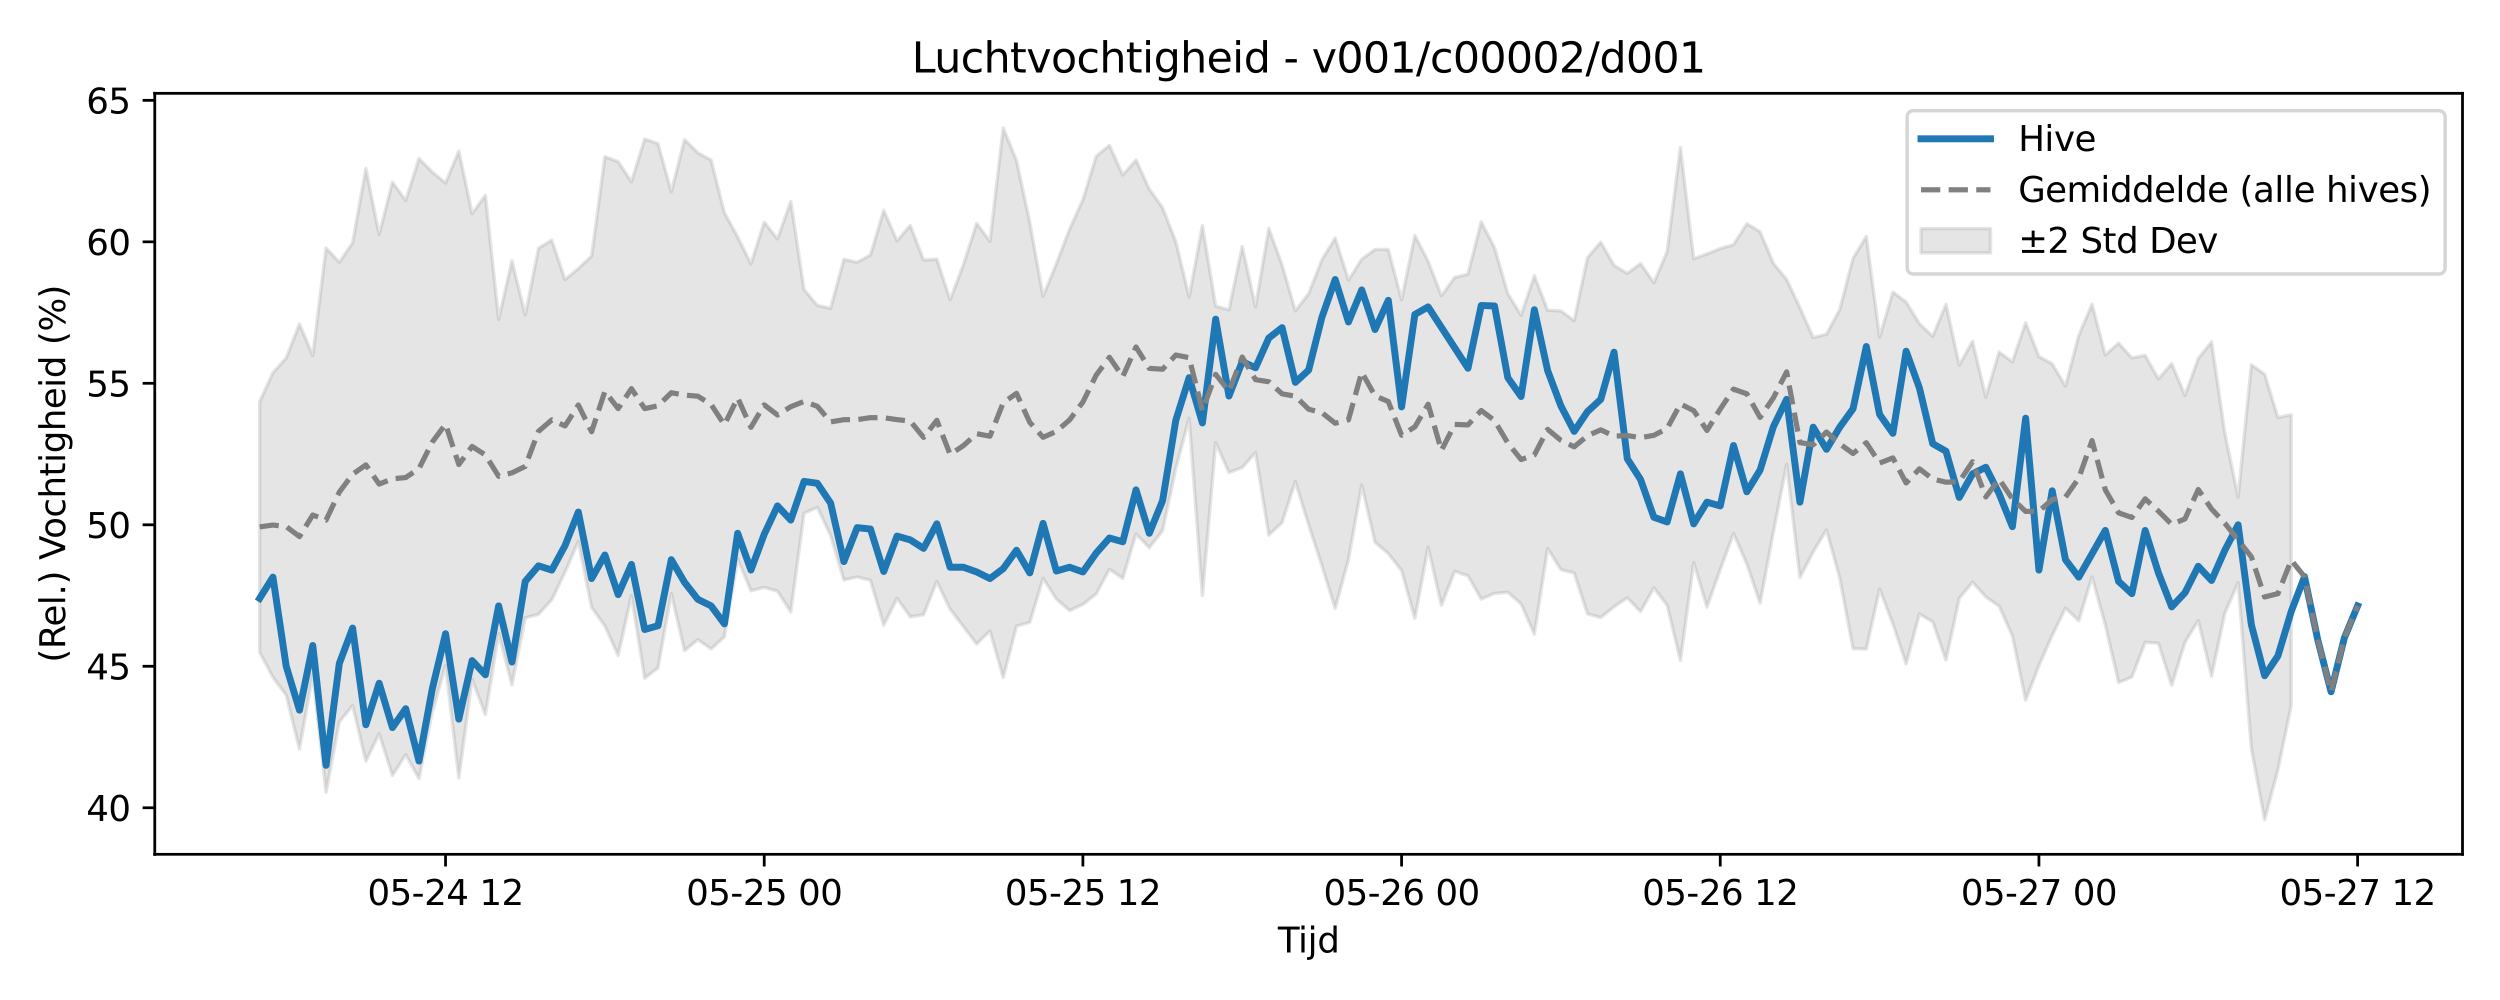 <?xml version="1.0" encoding="utf-8" standalone="no"?>
<!DOCTYPE svg PUBLIC "-//W3C//DTD SVG 1.1//EN"
  "http://www.w3.org/Graphics/SVG/1.1/DTD/svg11.dtd">
<svg xmlns:xlink="http://www.w3.org/1999/xlink" width="720pt" height="288pt" viewBox="0 0 720 288" xmlns="http://www.w3.org/2000/svg" version="1.1">
 <defs>
  <style type="text/css">*{stroke-linejoin: round; stroke-linecap: butt}</style>
 </defs>
 <g id="figure_1">
  <g id="patch_1">
   <path d="M 0 288 
L 720 288 
L 720 0 
L 0 0 
z
" style="fill: #ffffff"/>
  </g>
  <g id="axes_1">
   <g id="patch_2">
    <path d="M 44.57 246.04 
L 709.2 246.04 
L 709.2 26.88 
L 44.57 26.88 
z
" style="fill: #ffffff"/>
   </g>
   <g id="FillBetweenPolyCollection_1">
    <defs>
     <path id="m5a2f91933d" d="M 74.78 -172.342 
L 74.78 -100.155 
L 78.605 -92.941 
L 82.429 -87.762 
L 86.253 -72.251 
L 90.077 -93.749 
L 93.901 -59.856 
L 97.725 -80.093 
L 101.549 -84.779 
L 105.373 -68.769 
L 109.197 -76.69 
L 113.022 -64.669 
L 116.846 -70.647 
L 120.67 -63.757 
L 124.494 -82.865 
L 128.318 -96.396 
L 132.142 -63.939 
L 135.966 -92.372 
L 139.79 -82.166 
L 143.614 -105.612 
L 147.439 -90.757 
L 151.263 -110.072 
L 155.087 -111.068 
L 158.911 -115.25 
L 162.735 -123.207 
L 166.559 -132.058 
L 170.383 -113.04 
L 174.207 -107.743 
L 178.031 -99.199 
L 181.855 -116.48 
L 185.68 -92.677 
L 189.504 -95.636 
L 193.328 -117.019 
L 197.152 -100.625 
L 200.976 -103.783 
L 204.8 -101.116 
L 208.624 -104.578 
L 212.448 -127.017 
L 216.272 -117.86 
L 220.097 -118.806 
L 223.921 -117.745 
L 227.745 -111.762 
L 231.569 -140.178 
L 235.393 -141.902 
L 239.217 -133.777 
L 243.041 -120.948 
L 246.865 -121.827 
L 250.689 -120.874 
L 254.514 -107.944 
L 258.338 -115.652 
L 262.162 -110.35 
L 265.986 -110.959 
L 269.81 -120.541 
L 273.634 -112.582 
L 277.458 -107.528 
L 281.282 -102.541 
L 285.106 -106.263 
L 288.931 -92.874 
L 292.755 -107.661 
L 296.579 -108.752 
L 300.403 -121.455 
L 304.227 -115.481 
L 308.051 -112.158 
L 311.875 -113.929 
L 315.699 -116.942 
L 319.523 -124.052 
L 323.347 -121.423 
L 327.172 -134.213 
L 330.996 -130.258 
L 334.82 -135.151 
L 338.644 -153.152 
L 342.468 -167.539 
L 346.292 -116.487 
L 350.116 -160.531 
L 353.94 -151.919 
L 357.764 -153.332 
L 361.589 -157.636 
L 365.413 -133.896 
L 369.237 -137.479 
L 373.061 -149.29 
L 376.885 -136.871 
L 380.709 -125.081 
L 384.533 -112.775 
L 388.357 -126.868 
L 392.181 -148.296 
L 396.006 -131.805 
L 399.83 -128.57 
L 403.654 -123.673 
L 407.478 -109.957 
L 411.302 -130.392 
L 415.126 -113.698 
L 418.95 -123.449 
L 422.774 -122.161 
L 426.598 -115.456 
L 430.423 -117.087 
L 434.247 -117.384 
L 438.071 -114.085 
L 441.895 -105.382 
L 445.719 -130.029 
L 449.543 -123.935 
L 453.367 -122.972 
L 457.191 -111.212 
L 461.015 -110.154 
L 464.839 -113.221 
L 468.664 -115.825 
L 472.488 -111.839 
L 476.312 -118.684 
L 480.136 -113.69 
L 483.96 -97.789 
L 487.784 -125.979 
L 491.608 -113.167 
L 495.432 -123.964 
L 499.256 -134.332 
L 503.081 -125.593 
L 506.905 -114.301 
L 510.729 -134.683 
L 514.553 -154.26 
L 518.377 -121.702 
L 522.201 -129.037 
L 526.025 -135.386 
L 529.849 -121.501 
L 533.673 -101.192 
L 537.498 -101.079 
L 541.322 -118.357 
L 545.146 -108.351 
L 548.97 -96.802 
L 552.794 -111.17 
L 556.618 -108.923 
L 560.442 -97.912 
L 564.266 -115.671 
L 568.09 -120.33 
L 571.915 -116.111 
L 575.739 -113.444 
L 579.563 -104.893 
L 583.387 -86.353 
L 587.211 -96.279 
L 591.035 -104.984 
L 594.859 -112.86 
L 598.683 -109.238 
L 602.507 -121.823 
L 606.331 -108.048 
L 610.156 -91.437 
L 613.98 -93.002 
L 617.804 -102.991 
L 621.628 -102.745 
L 625.452 -90.647 
L 629.276 -103.007 
L 633.1 -109.301 
L 636.924 -93.259 
L 640.748 -111.37 
L 644.573 -120.172 
L 648.397 -72.303 
L 652.221 -51.922 
L 656.045 -66.319 
L 659.869 -84.798 
L 659.869 -168.548 
L 659.869 -168.548 
L 656.045 -167.74 
L 652.221 -180.235 
L 648.397 -182.945 
L 644.573 -144.855 
L 640.748 -163.274 
L 636.924 -189.561 
L 633.1 -184.738 
L 629.276 -174.109 
L 625.452 -183.299 
L 621.628 -178.853 
L 617.804 -185.669 
L 613.98 -184.928 
L 610.156 -189.165 
L 606.331 -185.774 
L 602.507 -200.387 
L 598.683 -191.375 
L 594.859 -176.797 
L 591.035 -183.224 
L 587.211 -185.319 
L 583.387 -195.064 
L 579.563 -183.768 
L 575.739 -186.626 
L 571.915 -173.636 
L 568.09 -189.701 
L 564.266 -182.86 
L 560.442 -200.347 
L 556.618 -191.146 
L 552.794 -194.785 
L 548.97 -201.004 
L 545.146 -203.897 
L 541.322 -190.904 
L 537.498 -219.908 
L 533.673 -213.592 
L 529.849 -198.852 
L 526.025 -191.758 
L 522.201 -190.773 
L 518.377 -199.375 
L 514.553 -207.529 
L 510.729 -212.156 
L 506.905 -221.265 
L 503.081 -223.555 
L 499.256 -217.533 
L 495.432 -216.4 
L 491.608 -214.882 
L 487.784 -213.48 
L 483.96 -245.563 
L 480.136 -215.537 
L 476.312 -206.559 
L 472.488 -212.091 
L 468.664 -209.282 
L 464.839 -211.569 
L 461.015 -218.258 
L 457.191 -213.804 
L 453.367 -195.661 
L 449.543 -198.456 
L 445.719 -198.655 
L 441.895 -208.587 
L 438.071 -197.213 
L 434.247 -203.467 
L 430.423 -216.668 
L 426.598 -224.094 
L 422.774 -209.103 
L 418.95 -208.078 
L 415.126 -202.834 
L 411.302 -212.78 
L 407.478 -220.176 
L 403.654 -201.66 
L 399.83 -216.141 
L 396.006 -216.166 
L 392.181 -213.348 
L 388.357 -207.34 
L 384.533 -219.441 
L 380.709 -213.201 
L 376.885 -203.403 
L 373.061 -198.5 
L 369.237 -211.669 
L 365.413 -222.225 
L 361.589 -199.662 
L 357.764 -217.005 
L 353.94 -198.769 
L 350.116 -199.846 
L 346.292 -223.018 
L 342.468 -202.435 
L 338.644 -218.362 
L 334.82 -228.168 
L 330.996 -233.559 
L 327.172 -241.919 
L 323.347 -237.595 
L 319.523 -246.149 
L 315.699 -242.982 
L 311.875 -230.51 
L 308.051 -222.004 
L 304.227 -212.026 
L 300.403 -202.656 
L 296.579 -223.961 
L 292.755 -241.759 
L 288.931 -251.158 
L 285.106 -218.482 
L 281.282 -223.661 
L 277.458 -211.784 
L 273.634 -201.659 
L 269.81 -213.349 
L 265.986 -213.106 
L 262.162 -223.087 
L 258.338 -218.646 
L 254.514 -227.441 
L 250.689 -214.556 
L 246.865 -212.471 
L 243.041 -213.305 
L 239.217 -199.208 
L 235.393 -200.056 
L 231.569 -204.606 
L 227.745 -229.979 
L 223.921 -219.215 
L 220.097 -224.004 
L 216.272 -212.001 
L 212.448 -219.777 
L 208.624 -226.732 
L 204.8 -241.92 
L 200.976 -244.007 
L 197.152 -247.799 
L 193.328 -232.763 
L 189.504 -246.63 
L 185.68 -247.959 
L 181.855 -235.656 
L 178.031 -241.456 
L 174.207 -242.854 
L 170.383 -214.286 
L 166.559 -210.661 
L 162.735 -207.469 
L 158.911 -218.866 
L 155.087 -216.484 
L 151.263 -197.288 
L 147.439 -212.89 
L 143.614 -196.042 
L 139.79 -231.758 
L 135.966 -226.487 
L 132.142 -244.497 
L 128.318 -235.276 
L 124.494 -238.484 
L 120.67 -242.335 
L 116.846 -230.284 
L 113.022 -235.537 
L 109.197 -220.482 
L 105.373 -239.45 
L 101.549 -218.062 
L 97.725 -212.462 
L 93.901 -216.58 
L 90.077 -185.608 
L 86.253 -194.678 
L 82.429 -184.916 
L 78.605 -180.643 
L 74.78 -172.342 
z
" style="stroke: #808080; stroke-opacity: 0.2"/>
    </defs>
    <g clip-path="url(#pe3976cf9d2)">
     <use xlink:href="#m5a2f91933d" x="0" y="288" style="fill: #808080; fill-opacity: 0.2; stroke: #808080; stroke-opacity: 0.2"/>
    </g>
   </g>
   <g id="matplotlib.axis_1">
    <g id="xtick_1">
     <g id="line2d_1">
      <defs>
       <path id="m868fa52213" d="M 0 0 
L 0 3.5 
" style="stroke: #000000; stroke-width: 0.8"/>
      </defs>
      <g>
       <use xlink:href="#m868fa52213" x="128.318" y="246.04" style="stroke: #000000; stroke-width: 0.8"/>
      </g>
     </g>
     <g id="text_1">
      <!-- 05-24 12 -->
      <g transform="translate(105.838 260.638) scale(0.1 -0.1)">
       <defs>
        <path id="DejaVuSans-30" d="M 2034 4250 
Q 1547 4250 1301 3770 
Q 1056 3291 1056 2328 
Q 1056 1369 1301 889 
Q 1547 409 2034 409 
Q 2525 409 2770 889 
Q 3016 1369 3016 2328 
Q 3016 3291 2770 3770 
Q 2525 4250 2034 4250 
z
M 2034 4750 
Q 2819 4750 3233 4129 
Q 3647 3509 3647 2328 
Q 3647 1150 3233 529 
Q 2819 -91 2034 -91 
Q 1250 -91 836 529 
Q 422 1150 422 2328 
Q 422 3509 836 4129 
Q 1250 4750 2034 4750 
z
" transform="scale(0.016)"/>
        <path id="DejaVuSans-35" d="M 691 4666 
L 3169 4666 
L 3169 4134 
L 1269 4134 
L 1269 2991 
Q 1406 3038 1543 3061 
Q 1681 3084 1819 3084 
Q 2600 3084 3056 2656 
Q 3513 2228 3513 1497 
Q 3513 744 3044 326 
Q 2575 -91 1722 -91 
Q 1428 -91 1123 -41 
Q 819 9 494 109 
L 494 744 
Q 775 591 1075 516 
Q 1375 441 1709 441 
Q 2250 441 2565 725 
Q 2881 1009 2881 1497 
Q 2881 1984 2565 2268 
Q 2250 2553 1709 2553 
Q 1456 2553 1204 2497 
Q 953 2441 691 2322 
L 691 4666 
z
" transform="scale(0.016)"/>
        <path id="DejaVuSans-2d" d="M 313 2009 
L 1997 2009 
L 1997 1497 
L 313 1497 
L 313 2009 
z
" transform="scale(0.016)"/>
        <path id="DejaVuSans-32" d="M 1228 531 
L 3431 531 
L 3431 0 
L 469 0 
L 469 531 
Q 828 903 1448 1529 
Q 2069 2156 2228 2338 
Q 2531 2678 2651 2914 
Q 2772 3150 2772 3378 
Q 2772 3750 2511 3984 
Q 2250 4219 1831 4219 
Q 1534 4219 1204 4116 
Q 875 4013 500 3803 
L 500 4441 
Q 881 4594 1212 4672 
Q 1544 4750 1819 4750 
Q 2544 4750 2975 4387 
Q 3406 4025 3406 3419 
Q 3406 3131 3298 2873 
Q 3191 2616 2906 2266 
Q 2828 2175 2409 1742 
Q 1991 1309 1228 531 
z
" transform="scale(0.016)"/>
        <path id="DejaVuSans-34" d="M 2419 4116 
L 825 1625 
L 2419 1625 
L 2419 4116 
z
M 2253 4666 
L 3047 4666 
L 3047 1625 
L 3713 1625 
L 3713 1100 
L 3047 1100 
L 3047 0 
L 2419 0 
L 2419 1100 
L 313 1100 
L 313 1709 
L 2253 4666 
z
" transform="scale(0.016)"/>
        <path id="DejaVuSans-20" transform="scale(0.016)"/>
        <path id="DejaVuSans-31" d="M 794 531 
L 1825 531 
L 1825 4091 
L 703 3866 
L 703 4441 
L 1819 4666 
L 2450 4666 
L 2450 531 
L 3481 531 
L 3481 0 
L 794 0 
L 794 531 
z
" transform="scale(0.016)"/>
       </defs>
       <use xlink:href="#DejaVuSans-30"/>
       <use xlink:href="#DejaVuSans-35" transform="translate(63.623 0)"/>
       <use xlink:href="#DejaVuSans-2d" transform="translate(127.246 0)"/>
       <use xlink:href="#DejaVuSans-32" transform="translate(163.33 0)"/>
       <use xlink:href="#DejaVuSans-34" transform="translate(226.953 0)"/>
       <use xlink:href="#DejaVuSans-20" transform="translate(290.576 0)"/>
       <use xlink:href="#DejaVuSans-31" transform="translate(322.363 0)"/>
       <use xlink:href="#DejaVuSans-32" transform="translate(385.986 0)"/>
      </g>
     </g>
    </g>
    <g id="xtick_2">
     <g id="line2d_2">
      <g>
       <use xlink:href="#m868fa52213" x="220.097" y="246.04" style="stroke: #000000; stroke-width: 0.8"/>
      </g>
     </g>
     <g id="text_2">
      <!-- 05-25 00 -->
      <g transform="translate(197.616 260.638) scale(0.1 -0.1)">
       <use xlink:href="#DejaVuSans-30"/>
       <use xlink:href="#DejaVuSans-35" transform="translate(63.623 0)"/>
       <use xlink:href="#DejaVuSans-2d" transform="translate(127.246 0)"/>
       <use xlink:href="#DejaVuSans-32" transform="translate(163.33 0)"/>
       <use xlink:href="#DejaVuSans-35" transform="translate(226.953 0)"/>
       <use xlink:href="#DejaVuSans-20" transform="translate(290.576 0)"/>
       <use xlink:href="#DejaVuSans-30" transform="translate(322.363 0)"/>
       <use xlink:href="#DejaVuSans-30" transform="translate(385.986 0)"/>
      </g>
     </g>
    </g>
    <g id="xtick_3">
     <g id="line2d_3">
      <g>
       <use xlink:href="#m868fa52213" x="311.875" y="246.04" style="stroke: #000000; stroke-width: 0.8"/>
      </g>
     </g>
     <g id="text_3">
      <!-- 05-25 12 -->
      <g transform="translate(289.395 260.638) scale(0.1 -0.1)">
       <use xlink:href="#DejaVuSans-30"/>
       <use xlink:href="#DejaVuSans-35" transform="translate(63.623 0)"/>
       <use xlink:href="#DejaVuSans-2d" transform="translate(127.246 0)"/>
       <use xlink:href="#DejaVuSans-32" transform="translate(163.33 0)"/>
       <use xlink:href="#DejaVuSans-35" transform="translate(226.953 0)"/>
       <use xlink:href="#DejaVuSans-20" transform="translate(290.576 0)"/>
       <use xlink:href="#DejaVuSans-31" transform="translate(322.363 0)"/>
       <use xlink:href="#DejaVuSans-32" transform="translate(385.986 0)"/>
      </g>
     </g>
    </g>
    <g id="xtick_4">
     <g id="line2d_4">
      <g>
       <use xlink:href="#m868fa52213" x="403.654" y="246.04" style="stroke: #000000; stroke-width: 0.8"/>
      </g>
     </g>
     <g id="text_4">
      <!-- 05-26 00 -->
      <g transform="translate(381.173 260.638) scale(0.1 -0.1)">
       <defs>
        <path id="DejaVuSans-36" d="M 2113 2584 
Q 1688 2584 1439 2293 
Q 1191 2003 1191 1497 
Q 1191 994 1439 701 
Q 1688 409 2113 409 
Q 2538 409 2786 701 
Q 3034 994 3034 1497 
Q 3034 2003 2786 2293 
Q 2538 2584 2113 2584 
z
M 3366 4563 
L 3366 3988 
Q 3128 4100 2886 4159 
Q 2644 4219 2406 4219 
Q 1781 4219 1451 3797 
Q 1122 3375 1075 2522 
Q 1259 2794 1537 2939 
Q 1816 3084 2150 3084 
Q 2853 3084 3261 2657 
Q 3669 2231 3669 1497 
Q 3669 778 3244 343 
Q 2819 -91 2113 -91 
Q 1303 -91 875 529 
Q 447 1150 447 2328 
Q 447 3434 972 4092 
Q 1497 4750 2381 4750 
Q 2619 4750 2861 4703 
Q 3103 4656 3366 4563 
z
" transform="scale(0.016)"/>
       </defs>
       <use xlink:href="#DejaVuSans-30"/>
       <use xlink:href="#DejaVuSans-35" transform="translate(63.623 0)"/>
       <use xlink:href="#DejaVuSans-2d" transform="translate(127.246 0)"/>
       <use xlink:href="#DejaVuSans-32" transform="translate(163.33 0)"/>
       <use xlink:href="#DejaVuSans-36" transform="translate(226.953 0)"/>
       <use xlink:href="#DejaVuSans-20" transform="translate(290.576 0)"/>
       <use xlink:href="#DejaVuSans-30" transform="translate(322.363 0)"/>
       <use xlink:href="#DejaVuSans-30" transform="translate(385.986 0)"/>
      </g>
     </g>
    </g>
    <g id="xtick_5">
     <g id="line2d_5">
      <g>
       <use xlink:href="#m868fa52213" x="495.432" y="246.04" style="stroke: #000000; stroke-width: 0.8"/>
      </g>
     </g>
     <g id="text_5">
      <!-- 05-26 12 -->
      <g transform="translate(472.952 260.638) scale(0.1 -0.1)">
       <use xlink:href="#DejaVuSans-30"/>
       <use xlink:href="#DejaVuSans-35" transform="translate(63.623 0)"/>
       <use xlink:href="#DejaVuSans-2d" transform="translate(127.246 0)"/>
       <use xlink:href="#DejaVuSans-32" transform="translate(163.33 0)"/>
       <use xlink:href="#DejaVuSans-36" transform="translate(226.953 0)"/>
       <use xlink:href="#DejaVuSans-20" transform="translate(290.576 0)"/>
       <use xlink:href="#DejaVuSans-31" transform="translate(322.363 0)"/>
       <use xlink:href="#DejaVuSans-32" transform="translate(385.986 0)"/>
      </g>
     </g>
    </g>
    <g id="xtick_6">
     <g id="line2d_6">
      <g>
       <use xlink:href="#m868fa52213" x="587.211" y="246.04" style="stroke: #000000; stroke-width: 0.8"/>
      </g>
     </g>
     <g id="text_6">
      <!-- 05-27 00 -->
      <g transform="translate(564.73 260.638) scale(0.1 -0.1)">
       <defs>
        <path id="DejaVuSans-37" d="M 525 4666 
L 3525 4666 
L 3525 4397 
L 1831 0 
L 1172 0 
L 2766 4134 
L 525 4134 
L 525 4666 
z
" transform="scale(0.016)"/>
       </defs>
       <use xlink:href="#DejaVuSans-30"/>
       <use xlink:href="#DejaVuSans-35" transform="translate(63.623 0)"/>
       <use xlink:href="#DejaVuSans-2d" transform="translate(127.246 0)"/>
       <use xlink:href="#DejaVuSans-32" transform="translate(163.33 0)"/>
       <use xlink:href="#DejaVuSans-37" transform="translate(226.953 0)"/>
       <use xlink:href="#DejaVuSans-20" transform="translate(290.576 0)"/>
       <use xlink:href="#DejaVuSans-30" transform="translate(322.363 0)"/>
       <use xlink:href="#DejaVuSans-30" transform="translate(385.986 0)"/>
      </g>
     </g>
    </g>
    <g id="xtick_7">
     <g id="line2d_7">
      <g>
       <use xlink:href="#m868fa52213" x="678.99" y="246.04" style="stroke: #000000; stroke-width: 0.8"/>
      </g>
     </g>
     <g id="text_7">
      <!-- 05-27 12 -->
      <g transform="translate(656.509 260.638) scale(0.1 -0.1)">
       <use xlink:href="#DejaVuSans-30"/>
       <use xlink:href="#DejaVuSans-35" transform="translate(63.623 0)"/>
       <use xlink:href="#DejaVuSans-2d" transform="translate(127.246 0)"/>
       <use xlink:href="#DejaVuSans-32" transform="translate(163.33 0)"/>
       <use xlink:href="#DejaVuSans-37" transform="translate(226.953 0)"/>
       <use xlink:href="#DejaVuSans-20" transform="translate(290.576 0)"/>
       <use xlink:href="#DejaVuSans-31" transform="translate(322.363 0)"/>
       <use xlink:href="#DejaVuSans-32" transform="translate(385.986 0)"/>
      </g>
     </g>
    </g>
    <g id="text_8">
     <!-- Tijd -->
     <g transform="translate(368.035 274.317) scale(0.1 -0.1)">
      <defs>
       <path id="DejaVuSans-54" d="M -19 4666 
L 3928 4666 
L 3928 4134 
L 2272 4134 
L 2272 0 
L 1638 0 
L 1638 4134 
L -19 4134 
L -19 4666 
z
" transform="scale(0.016)"/>
       <path id="DejaVuSans-69" d="M 603 3500 
L 1178 3500 
L 1178 0 
L 603 0 
L 603 3500 
z
M 603 4863 
L 1178 4863 
L 1178 4134 
L 603 4134 
L 603 4863 
z
" transform="scale(0.016)"/>
       <path id="DejaVuSans-6a" d="M 603 3500 
L 1178 3500 
L 1178 -63 
Q 1178 -731 923 -1031 
Q 669 -1331 103 -1331 
L -116 -1331 
L -116 -844 
L 38 -844 
Q 366 -844 484 -692 
Q 603 -541 603 -63 
L 603 3500 
z
M 603 4863 
L 1178 4863 
L 1178 4134 
L 603 4134 
L 603 4863 
z
" transform="scale(0.016)"/>
       <path id="DejaVuSans-64" d="M 2906 2969 
L 2906 4863 
L 3481 4863 
L 3481 0 
L 2906 0 
L 2906 525 
Q 2725 213 2448 61 
Q 2172 -91 1784 -91 
Q 1150 -91 751 415 
Q 353 922 353 1747 
Q 353 2572 751 3078 
Q 1150 3584 1784 3584 
Q 2172 3584 2448 3432 
Q 2725 3281 2906 2969 
z
M 947 1747 
Q 947 1113 1208 752 
Q 1469 391 1925 391 
Q 2381 391 2643 752 
Q 2906 1113 2906 1747 
Q 2906 2381 2643 2742 
Q 2381 3103 1925 3103 
Q 1469 3103 1208 2742 
Q 947 2381 947 1747 
z
" transform="scale(0.016)"/>
      </defs>
      <use xlink:href="#DejaVuSans-54"/>
      <use xlink:href="#DejaVuSans-69" transform="translate(57.959 0)"/>
      <use xlink:href="#DejaVuSans-6a" transform="translate(85.742 0)"/>
      <use xlink:href="#DejaVuSans-64" transform="translate(113.525 0)"/>
     </g>
    </g>
   </g>
   <g id="matplotlib.axis_2">
    <g id="ytick_1">
     <g id="line2d_8">
      <defs>
       <path id="ma65c3fc4fc" d="M 0 0 
L -3.5 0 
" style="stroke: #000000; stroke-width: 0.8"/>
      </defs>
      <g>
       <use xlink:href="#ma65c3fc4fc" x="44.57" y="232.635" style="stroke: #000000; stroke-width: 0.8"/>
      </g>
     </g>
     <g id="text_9">
      <!-- 40 -->
      <g transform="translate(24.845 236.435) scale(0.1 -0.1)">
       <use xlink:href="#DejaVuSans-34"/>
       <use xlink:href="#DejaVuSans-30" transform="translate(63.623 0)"/>
      </g>
     </g>
    </g>
    <g id="ytick_2">
     <g id="line2d_9">
      <g>
       <use xlink:href="#ma65c3fc4fc" x="44.57" y="191.888" style="stroke: #000000; stroke-width: 0.8"/>
      </g>
     </g>
     <g id="text_10">
      <!-- 45 -->
      <g transform="translate(24.845 195.687) scale(0.1 -0.1)">
       <use xlink:href="#DejaVuSans-34"/>
       <use xlink:href="#DejaVuSans-35" transform="translate(63.623 0)"/>
      </g>
     </g>
    </g>
    <g id="ytick_3">
     <g id="line2d_10">
      <g>
       <use xlink:href="#ma65c3fc4fc" x="44.57" y="151.14" style="stroke: #000000; stroke-width: 0.8"/>
      </g>
     </g>
     <g id="text_11">
      <!-- 50 -->
      <g transform="translate(24.845 154.939) scale(0.1 -0.1)">
       <use xlink:href="#DejaVuSans-35"/>
       <use xlink:href="#DejaVuSans-30" transform="translate(63.623 0)"/>
      </g>
     </g>
    </g>
    <g id="ytick_4">
     <g id="line2d_11">
      <g>
       <use xlink:href="#ma65c3fc4fc" x="44.57" y="110.393" style="stroke: #000000; stroke-width: 0.8"/>
      </g>
     </g>
     <g id="text_12">
      <!-- 55 -->
      <g transform="translate(24.845 114.192) scale(0.1 -0.1)">
       <use xlink:href="#DejaVuSans-35"/>
       <use xlink:href="#DejaVuSans-35" transform="translate(63.623 0)"/>
      </g>
     </g>
    </g>
    <g id="ytick_5">
     <g id="line2d_12">
      <g>
       <use xlink:href="#ma65c3fc4fc" x="44.57" y="69.645" style="stroke: #000000; stroke-width: 0.8"/>
      </g>
     </g>
     <g id="text_13">
      <!-- 60 -->
      <g transform="translate(24.845 73.444) scale(0.1 -0.1)">
       <use xlink:href="#DejaVuSans-36"/>
       <use xlink:href="#DejaVuSans-30" transform="translate(63.623 0)"/>
      </g>
     </g>
    </g>
    <g id="ytick_6">
     <g id="line2d_13">
      <g>
       <use xlink:href="#ma65c3fc4fc" x="44.57" y="28.897" style="stroke: #000000; stroke-width: 0.8"/>
      </g>
     </g>
     <g id="text_14">
      <!-- 65 -->
      <g transform="translate(24.845 32.696) scale(0.1 -0.1)">
       <use xlink:href="#DejaVuSans-36"/>
       <use xlink:href="#DejaVuSans-35" transform="translate(63.623 0)"/>
      </g>
     </g>
    </g>
    <g id="text_15">
     <!-- (Rel.) Vochtigheid (%) -->
     <g transform="translate(18.765 190.838) rotate(-90) scale(0.1 -0.1)">
      <defs>
       <path id="DejaVuSans-28" d="M 1984 4856 
Q 1566 4138 1362 3434 
Q 1159 2731 1159 2009 
Q 1159 1288 1364 580 
Q 1569 -128 1984 -844 
L 1484 -844 
Q 1016 -109 783 600 
Q 550 1309 550 2009 
Q 550 2706 781 3412 
Q 1013 4119 1484 4856 
L 1984 4856 
z
" transform="scale(0.016)"/>
       <path id="DejaVuSans-52" d="M 2841 2188 
Q 3044 2119 3236 1894 
Q 3428 1669 3622 1275 
L 4263 0 
L 3584 0 
L 2988 1197 
Q 2756 1666 2539 1819 
Q 2322 1972 1947 1972 
L 1259 1972 
L 1259 0 
L 628 0 
L 628 4666 
L 2053 4666 
Q 2853 4666 3247 4331 
Q 3641 3997 3641 3322 
Q 3641 2881 3436 2590 
Q 3231 2300 2841 2188 
z
M 1259 4147 
L 1259 2491 
L 2053 2491 
Q 2509 2491 2742 2702 
Q 2975 2913 2975 3322 
Q 2975 3731 2742 3939 
Q 2509 4147 2053 4147 
L 1259 4147 
z
" transform="scale(0.016)"/>
       <path id="DejaVuSans-65" d="M 3597 1894 
L 3597 1613 
L 953 1613 
Q 991 1019 1311 708 
Q 1631 397 2203 397 
Q 2534 397 2845 478 
Q 3156 559 3463 722 
L 3463 178 
Q 3153 47 2828 -22 
Q 2503 -91 2169 -91 
Q 1331 -91 842 396 
Q 353 884 353 1716 
Q 353 2575 817 3079 
Q 1281 3584 2069 3584 
Q 2775 3584 3186 3129 
Q 3597 2675 3597 1894 
z
M 3022 2063 
Q 3016 2534 2758 2815 
Q 2500 3097 2075 3097 
Q 1594 3097 1305 2825 
Q 1016 2553 972 2059 
L 3022 2063 
z
" transform="scale(0.016)"/>
       <path id="DejaVuSans-6c" d="M 603 4863 
L 1178 4863 
L 1178 0 
L 603 0 
L 603 4863 
z
" transform="scale(0.016)"/>
       <path id="DejaVuSans-2e" d="M 684 794 
L 1344 794 
L 1344 0 
L 684 0 
L 684 794 
z
" transform="scale(0.016)"/>
       <path id="DejaVuSans-29" d="M 513 4856 
L 1013 4856 
Q 1481 4119 1714 3412 
Q 1947 2706 1947 2009 
Q 1947 1309 1714 600 
Q 1481 -109 1013 -844 
L 513 -844 
Q 928 -128 1133 580 
Q 1338 1288 1338 2009 
Q 1338 2731 1133 3434 
Q 928 4138 513 4856 
z
" transform="scale(0.016)"/>
       <path id="DejaVuSans-56" d="M 1831 0 
L 50 4666 
L 709 4666 
L 2188 738 
L 3669 4666 
L 4325 4666 
L 2547 0 
L 1831 0 
z
" transform="scale(0.016)"/>
       <path id="DejaVuSans-6f" d="M 1959 3097 
Q 1497 3097 1228 2736 
Q 959 2375 959 1747 
Q 959 1119 1226 758 
Q 1494 397 1959 397 
Q 2419 397 2687 759 
Q 2956 1122 2956 1747 
Q 2956 2369 2687 2733 
Q 2419 3097 1959 3097 
z
M 1959 3584 
Q 2709 3584 3137 3096 
Q 3566 2609 3566 1747 
Q 3566 888 3137 398 
Q 2709 -91 1959 -91 
Q 1206 -91 779 398 
Q 353 888 353 1747 
Q 353 2609 779 3096 
Q 1206 3584 1959 3584 
z
" transform="scale(0.016)"/>
       <path id="DejaVuSans-63" d="M 3122 3366 
L 3122 2828 
Q 2878 2963 2633 3030 
Q 2388 3097 2138 3097 
Q 1578 3097 1268 2742 
Q 959 2388 959 1747 
Q 959 1106 1268 751 
Q 1578 397 2138 397 
Q 2388 397 2633 464 
Q 2878 531 3122 666 
L 3122 134 
Q 2881 22 2623 -34 
Q 2366 -91 2075 -91 
Q 1284 -91 818 406 
Q 353 903 353 1747 
Q 353 2603 823 3093 
Q 1294 3584 2113 3584 
Q 2378 3584 2631 3529 
Q 2884 3475 3122 3366 
z
" transform="scale(0.016)"/>
       <path id="DejaVuSans-68" d="M 3513 2113 
L 3513 0 
L 2938 0 
L 2938 2094 
Q 2938 2591 2744 2837 
Q 2550 3084 2163 3084 
Q 1697 3084 1428 2787 
Q 1159 2491 1159 1978 
L 1159 0 
L 581 0 
L 581 4863 
L 1159 4863 
L 1159 2956 
Q 1366 3272 1645 3428 
Q 1925 3584 2291 3584 
Q 2894 3584 3203 3211 
Q 3513 2838 3513 2113 
z
" transform="scale(0.016)"/>
       <path id="DejaVuSans-74" d="M 1172 4494 
L 1172 3500 
L 2356 3500 
L 2356 3053 
L 1172 3053 
L 1172 1153 
Q 1172 725 1289 603 
Q 1406 481 1766 481 
L 2356 481 
L 2356 0 
L 1766 0 
Q 1100 0 847 248 
Q 594 497 594 1153 
L 594 3053 
L 172 3053 
L 172 3500 
L 594 3500 
L 594 4494 
L 1172 4494 
z
" transform="scale(0.016)"/>
       <path id="DejaVuSans-67" d="M 2906 1791 
Q 2906 2416 2648 2759 
Q 2391 3103 1925 3103 
Q 1463 3103 1205 2759 
Q 947 2416 947 1791 
Q 947 1169 1205 825 
Q 1463 481 1925 481 
Q 2391 481 2648 825 
Q 2906 1169 2906 1791 
z
M 3481 434 
Q 3481 -459 3084 -895 
Q 2688 -1331 1869 -1331 
Q 1566 -1331 1297 -1286 
Q 1028 -1241 775 -1147 
L 775 -588 
Q 1028 -725 1275 -790 
Q 1522 -856 1778 -856 
Q 2344 -856 2625 -561 
Q 2906 -266 2906 331 
L 2906 616 
Q 2728 306 2450 153 
Q 2172 0 1784 0 
Q 1141 0 747 490 
Q 353 981 353 1791 
Q 353 2603 747 3093 
Q 1141 3584 1784 3584 
Q 2172 3584 2450 3431 
Q 2728 3278 2906 2969 
L 2906 3500 
L 3481 3500 
L 3481 434 
z
" transform="scale(0.016)"/>
       <path id="DejaVuSans-25" d="M 4653 2053 
Q 4381 2053 4226 1822 
Q 4072 1591 4072 1178 
Q 4072 772 4226 539 
Q 4381 306 4653 306 
Q 4919 306 5073 539 
Q 5228 772 5228 1178 
Q 5228 1588 5073 1820 
Q 4919 2053 4653 2053 
z
M 4653 2450 
Q 5147 2450 5437 2106 
Q 5728 1763 5728 1178 
Q 5728 594 5436 251 
Q 5144 -91 4653 -91 
Q 4153 -91 3862 251 
Q 3572 594 3572 1178 
Q 3572 1766 3864 2108 
Q 4156 2450 4653 2450 
z
M 1428 4353 
Q 1159 4353 1004 4120 
Q 850 3888 850 3481 
Q 850 3069 1003 2837 
Q 1156 2606 1428 2606 
Q 1700 2606 1854 2837 
Q 2009 3069 2009 3481 
Q 2009 3884 1853 4118 
Q 1697 4353 1428 4353 
z
M 4250 4750 
L 4750 4750 
L 1831 -91 
L 1331 -91 
L 4250 4750 
z
M 1428 4750 
Q 1922 4750 2215 4408 
Q 2509 4066 2509 3481 
Q 2509 2891 2217 2550 
Q 1925 2209 1428 2209 
Q 931 2209 642 2551 
Q 353 2894 353 3481 
Q 353 4063 643 4406 
Q 934 4750 1428 4750 
z
" transform="scale(0.016)"/>
      </defs>
      <use xlink:href="#DejaVuSans-28"/>
      <use xlink:href="#DejaVuSans-52" transform="translate(39.014 0)"/>
      <use xlink:href="#DejaVuSans-65" transform="translate(103.996 0)"/>
      <use xlink:href="#DejaVuSans-6c" transform="translate(165.52 0)"/>
      <use xlink:href="#DejaVuSans-2e" transform="translate(193.303 0)"/>
      <use xlink:href="#DejaVuSans-29" transform="translate(225.09 0)"/>
      <use xlink:href="#DejaVuSans-20" transform="translate(264.104 0)"/>
      <use xlink:href="#DejaVuSans-56" transform="translate(295.891 0)"/>
      <use xlink:href="#DejaVuSans-6f" transform="translate(356.549 0)"/>
      <use xlink:href="#DejaVuSans-63" transform="translate(417.73 0)"/>
      <use xlink:href="#DejaVuSans-68" transform="translate(472.711 0)"/>
      <use xlink:href="#DejaVuSans-74" transform="translate(536.09 0)"/>
      <use xlink:href="#DejaVuSans-69" transform="translate(575.299 0)"/>
      <use xlink:href="#DejaVuSans-67" transform="translate(603.082 0)"/>
      <use xlink:href="#DejaVuSans-68" transform="translate(666.559 0)"/>
      <use xlink:href="#DejaVuSans-65" transform="translate(729.938 0)"/>
      <use xlink:href="#DejaVuSans-69" transform="translate(791.461 0)"/>
      <use xlink:href="#DejaVuSans-64" transform="translate(819.244 0)"/>
      <use xlink:href="#DejaVuSans-20" transform="translate(882.721 0)"/>
      <use xlink:href="#DejaVuSans-28" transform="translate(914.508 0)"/>
      <use xlink:href="#DejaVuSans-25" transform="translate(953.521 0)"/>
      <use xlink:href="#DejaVuSans-29" transform="translate(1048.541 0)"/>
     </g>
    </g>
   </g>
   <g id="line2d_14">
    <path d="M 74.78 172.329 
L 78.605 166.217 
L 82.429 191.888 
L 86.253 204.52 
L 90.077 185.911 
L 93.901 220.411 
L 97.725 191.073 
L 101.549 180.886 
L 105.373 208.73 
L 109.197 196.777 
L 113.022 209.545 
L 116.846 204.112 
L 120.67 219.189 
L 124.494 198.407 
L 128.318 182.516 
L 132.142 207.1 
L 135.966 190.258 
L 139.79 194.333 
L 143.614 174.502 
L 147.439 190.665 
L 151.263 167.439 
L 155.087 162.957 
L 158.911 164.179 
L 162.735 157.116 
L 166.559 147.473 
L 170.383 166.624 
L 174.207 159.833 
L 178.031 171.242 
L 181.855 162.549 
L 185.68 181.293 
L 189.504 180.207 
L 193.328 161.191 
L 197.152 167.711 
L 200.976 172.601 
L 204.8 174.502 
L 208.624 179.663 
L 212.448 153.585 
L 216.272 164.179 
L 220.097 153.857 
L 223.921 145.707 
L 227.745 149.782 
L 231.569 138.644 
L 235.393 139.187 
L 239.217 144.892 
L 243.041 161.735 
L 246.865 151.955 
L 250.689 152.363 
L 254.514 164.587 
L 258.338 154.4 
L 262.162 155.487 
L 265.986 157.931 
L 269.81 150.868 
L 273.634 163.364 
L 277.458 163.364 
L 281.282 164.723 
L 285.106 166.624 
L 288.931 163.772 
L 292.755 158.475 
L 296.579 164.994 
L 300.403 150.733 
L 304.227 164.451 
L 308.051 163.364 
L 311.875 164.723 
L 315.699 159.29 
L 319.523 154.943 
L 323.347 156.03 
L 327.172 141.089 
L 330.996 153.585 
L 334.82 144.213 
L 338.644 120.987 
L 342.468 108.763 
L 346.292 121.802 
L 350.116 91.92 
L 353.94 114.06 
L 357.764 104.145 
L 361.589 105.91 
L 365.413 97.353 
L 369.237 94.365 
L 373.061 110.121 
L 376.885 106.589 
L 380.709 91.377 
L 384.533 80.511 
L 388.357 92.735 
L 392.181 83.499 
L 396.006 94.908 
L 399.83 86.487 
L 403.654 117.184 
L 407.478 90.562 
L 411.302 88.389 
L 422.774 106.046 
L 426.598 87.981 
L 430.423 88.117 
L 434.247 108.763 
L 438.071 114.196 
L 441.895 89.204 
L 445.719 106.725 
L 449.543 116.912 
L 453.367 124.247 
L 457.191 118.542 
L 461.015 115.011 
L 464.839 101.428 
L 468.664 132.125 
L 472.488 138.101 
L 476.312 148.967 
L 480.136 150.325 
L 483.96 136.471 
L 487.784 150.868 
L 491.608 144.621 
L 495.432 145.707 
L 499.256 128.321 
L 503.081 141.632 
L 506.905 135.384 
L 510.729 122.888 
L 514.553 115.011 
L 518.377 144.621 
L 522.201 123.024 
L 526.025 129.408 
L 529.849 123.024 
L 533.673 117.727 
L 537.498 99.798 
L 541.322 119.357 
L 545.146 124.79 
L 548.97 101.156 
L 552.794 111.751 
L 556.618 127.778 
L 560.442 129.951 
L 564.266 143.262 
L 568.09 136.471 
L 571.915 134.569 
L 575.739 142.176 
L 579.563 151.683 
L 583.387 120.444 
L 587.211 164.179 
L 591.035 141.361 
L 594.859 161.191 
L 598.683 166.217 
L 606.331 152.77 
L 610.156 167.439 
L 613.98 170.971 
L 617.804 152.77 
L 621.628 164.994 
L 625.452 174.774 
L 629.276 170.699 
L 633.1 163.093 
L 636.924 167.168 
L 640.748 158.475 
L 644.573 151.14 
L 648.397 179.935 
L 652.221 194.604 
L 656.045 188.9 
L 659.869 176.132 
L 663.693 166.081 
L 667.517 184.282 
L 671.341 199.222 
L 675.165 183.738 
L 678.99 174.502 
L 678.99 174.502 
" clip-path="url(#pe3976cf9d2)" style="fill: none; stroke: #1f77b4; stroke-width: 2; stroke-linecap: square"/>
   </g>
   <g id="line2d_15">
    <path d="M 74.78 151.751 
L 78.605 151.208 
L 82.429 151.661 
L 86.253 154.536 
L 90.077 148.322 
L 93.901 149.782 
L 97.725 141.723 
L 101.549 136.58 
L 105.373 133.89 
L 109.197 139.414 
L 113.022 137.897 
L 116.846 137.535 
L 120.67 134.954 
L 124.494 127.325 
L 128.318 122.164 
L 132.142 133.782 
L 135.966 128.57 
L 139.79 131.038 
L 143.614 137.173 
L 147.439 136.177 
L 151.263 134.32 
L 155.087 124.224 
L 158.911 120.942 
L 162.735 122.662 
L 166.559 116.64 
L 170.383 124.337 
L 174.207 112.702 
L 178.031 117.673 
L 181.855 111.932 
L 185.68 117.682 
L 189.504 116.867 
L 193.328 113.109 
L 197.152 113.788 
L 200.976 114.105 
L 204.8 116.482 
L 208.624 122.345 
L 212.448 114.603 
L 216.272 123.07 
L 220.097 116.595 
L 223.921 119.52 
L 227.745 117.129 
L 231.569 115.608 
L 235.393 117.021 
L 239.217 121.508 
L 243.041 120.874 
L 246.865 120.851 
L 250.689 120.285 
L 254.514 120.308 
L 258.338 120.851 
L 262.162 121.281 
L 265.986 125.967 
L 269.81 121.055 
L 273.634 130.88 
L 277.458 128.344 
L 281.282 124.899 
L 285.106 125.628 
L 288.931 115.984 
L 292.755 113.29 
L 296.579 121.643 
L 300.403 125.945 
L 304.227 124.247 
L 308.051 120.919 
L 311.875 115.78 
L 315.699 108.038 
L 319.523 102.899 
L 323.347 108.491 
L 327.172 99.934 
L 330.996 106.091 
L 334.82 106.34 
L 338.644 102.243 
L 342.468 103.013 
L 346.292 118.248 
L 350.116 107.812 
L 353.94 112.656 
L 357.764 102.832 
L 361.589 109.351 
L 365.413 109.94 
L 369.237 113.426 
L 373.061 114.105 
L 376.885 117.863 
L 380.709 118.859 
L 384.533 121.892 
L 388.357 120.896 
L 392.181 107.178 
L 396.006 114.015 
L 399.83 115.644 
L 403.654 125.333 
L 407.478 122.934 
L 411.302 116.414 
L 415.126 129.734 
L 418.95 122.236 
L 422.774 122.368 
L 426.598 118.225 
L 430.423 121.123 
L 434.247 127.574 
L 438.071 132.351 
L 441.895 131.015 
L 445.719 123.658 
L 449.543 126.805 
L 453.367 128.684 
L 457.191 125.492 
L 461.015 123.794 
L 464.839 125.605 
L 468.664 125.446 
L 472.488 126.035 
L 476.312 125.379 
L 480.136 123.386 
L 483.96 116.324 
L 487.784 118.27 
L 491.608 123.975 
L 495.432 117.818 
L 499.256 112.068 
L 503.081 113.426 
L 506.905 120.217 
L 510.729 114.58 
L 514.553 107.106 
L 518.377 127.461 
L 522.201 128.095 
L 526.025 124.428 
L 529.849 127.823 
L 533.673 130.608 
L 537.498 127.507 
L 541.322 133.37 
L 545.146 131.876 
L 548.97 139.097 
L 552.794 135.022 
L 556.618 137.965 
L 560.442 138.871 
L 564.266 138.735 
L 568.09 132.985 
L 571.915 143.126 
L 575.739 137.965 
L 579.563 143.67 
L 583.387 147.292 
L 587.211 147.201 
L 591.035 143.896 
L 594.859 143.172 
L 598.683 137.693 
L 602.507 126.895 
L 606.331 141.089 
L 610.156 147.699 
L 613.98 149.035 
L 617.804 143.67 
L 621.628 147.201 
L 625.452 151.027 
L 629.276 149.442 
L 633.1 140.98 
L 636.924 146.59 
L 640.748 150.678 
L 648.397 160.376 
L 652.221 171.921 
L 656.045 170.971 
L 659.869 161.327 
L 663.693 166.081 
L 667.517 184.282 
L 671.341 199.222 
L 675.165 183.738 
L 678.99 174.502 
L 678.99 174.502 
" clip-path="url(#pe3976cf9d2)" style="fill: none; stroke-dasharray: 5.55,2.4; stroke-dashoffset: 0; stroke: #808080; stroke-width: 1.5"/>
   </g>
   <g id="patch_3">
    <path d="M 44.57 246.04 
L 44.57 26.88 
" style="fill: none; stroke: #000000; stroke-width: 0.8; stroke-linejoin: miter; stroke-linecap: square"/>
   </g>
   <g id="patch_4">
    <path d="M 709.2 246.04 
L 709.2 26.88 
" style="fill: none; stroke: #000000; stroke-width: 0.8; stroke-linejoin: miter; stroke-linecap: square"/>
   </g>
   <g id="patch_5">
    <path d="M 44.57 246.04 
L 709.2 246.04 
" style="fill: none; stroke: #000000; stroke-width: 0.8; stroke-linejoin: miter; stroke-linecap: square"/>
   </g>
   <g id="patch_6">
    <path d="M 44.57 26.88 
L 709.2 26.88 
" style="fill: none; stroke: #000000; stroke-width: 0.8; stroke-linejoin: miter; stroke-linecap: square"/>
   </g>
   <g id="text_16">
    <!-- Luchtvochtigheid - v001/c00002/d001 -->
    <g transform="translate(262.595 20.88) scale(0.12 -0.12)">
     <defs>
      <path id="DejaVuSans-4c" d="M 628 4666 
L 1259 4666 
L 1259 531 
L 3531 531 
L 3531 0 
L 628 0 
L 628 4666 
z
" transform="scale(0.016)"/>
      <path id="DejaVuSans-75" d="M 544 1381 
L 544 3500 
L 1119 3500 
L 1119 1403 
Q 1119 906 1312 657 
Q 1506 409 1894 409 
Q 2359 409 2629 706 
Q 2900 1003 2900 1516 
L 2900 3500 
L 3475 3500 
L 3475 0 
L 2900 0 
L 2900 538 
Q 2691 219 2414 64 
Q 2138 -91 1772 -91 
Q 1169 -91 856 284 
Q 544 659 544 1381 
z
M 1991 3584 
L 1991 3584 
z
" transform="scale(0.016)"/>
      <path id="DejaVuSans-76" d="M 191 3500 
L 800 3500 
L 1894 563 
L 2988 3500 
L 3597 3500 
L 2284 0 
L 1503 0 
L 191 3500 
z
" transform="scale(0.016)"/>
      <path id="DejaVuSans-2f" d="M 1625 4666 
L 2156 4666 
L 531 -594 
L 0 -594 
L 1625 4666 
z
" transform="scale(0.016)"/>
     </defs>
     <use xlink:href="#DejaVuSans-4c"/>
     <use xlink:href="#DejaVuSans-75" transform="translate(53.963 0)"/>
     <use xlink:href="#DejaVuSans-63" transform="translate(117.342 0)"/>
     <use xlink:href="#DejaVuSans-68" transform="translate(172.322 0)"/>
     <use xlink:href="#DejaVuSans-74" transform="translate(235.701 0)"/>
     <use xlink:href="#DejaVuSans-76" transform="translate(274.91 0)"/>
     <use xlink:href="#DejaVuSans-6f" transform="translate(334.09 0)"/>
     <use xlink:href="#DejaVuSans-63" transform="translate(395.271 0)"/>
     <use xlink:href="#DejaVuSans-68" transform="translate(450.252 0)"/>
     <use xlink:href="#DejaVuSans-74" transform="translate(513.631 0)"/>
     <use xlink:href="#DejaVuSans-69" transform="translate(552.84 0)"/>
     <use xlink:href="#DejaVuSans-67" transform="translate(580.623 0)"/>
     <use xlink:href="#DejaVuSans-68" transform="translate(644.1 0)"/>
     <use xlink:href="#DejaVuSans-65" transform="translate(707.479 0)"/>
     <use xlink:href="#DejaVuSans-69" transform="translate(769.002 0)"/>
     <use xlink:href="#DejaVuSans-64" transform="translate(796.785 0)"/>
     <use xlink:href="#DejaVuSans-20" transform="translate(860.262 0)"/>
     <use xlink:href="#DejaVuSans-2d" transform="translate(892.049 0)"/>
     <use xlink:href="#DejaVuSans-20" transform="translate(928.133 0)"/>
     <use xlink:href="#DejaVuSans-76" transform="translate(959.92 0)"/>
     <use xlink:href="#DejaVuSans-30" transform="translate(1019.1 0)"/>
     <use xlink:href="#DejaVuSans-30" transform="translate(1082.723 0)"/>
     <use xlink:href="#DejaVuSans-31" transform="translate(1146.346 0)"/>
     <use xlink:href="#DejaVuSans-2f" transform="translate(1209.969 0)"/>
     <use xlink:href="#DejaVuSans-63" transform="translate(1243.66 0)"/>
     <use xlink:href="#DejaVuSans-30" transform="translate(1298.641 0)"/>
     <use xlink:href="#DejaVuSans-30" transform="translate(1362.264 0)"/>
     <use xlink:href="#DejaVuSans-30" transform="translate(1425.887 0)"/>
     <use xlink:href="#DejaVuSans-30" transform="translate(1489.51 0)"/>
     <use xlink:href="#DejaVuSans-32" transform="translate(1553.133 0)"/>
     <use xlink:href="#DejaVuSans-2f" transform="translate(1616.756 0)"/>
     <use xlink:href="#DejaVuSans-64" transform="translate(1650.447 0)"/>
     <use xlink:href="#DejaVuSans-30" transform="translate(1713.924 0)"/>
     <use xlink:href="#DejaVuSans-30" transform="translate(1777.547 0)"/>
     <use xlink:href="#DejaVuSans-31" transform="translate(1841.17 0)"/>
    </g>
   </g>
   <g id="legend_1">
    <g id="patch_7">
     <path d="M 551.256 78.914 
L 702.2 78.914 
Q 704.2 78.914 704.2 76.914 
L 704.2 33.88 
Q 704.2 31.88 702.2 31.88 
L 551.256 31.88 
Q 549.256 31.88 549.256 33.88 
L 549.256 76.914 
Q 549.256 78.914 551.256 78.914 
z
" style="fill: #ffffff; opacity: 0.8; stroke: #cccccc; stroke-linejoin: miter"/>
    </g>
    <g id="line2d_16">
     <path d="M 553.256 39.978 
L 563.256 39.978 
L 573.256 39.978 
" style="fill: none; stroke: #1f77b4; stroke-width: 2; stroke-linecap: square"/>
    </g>
    <g id="text_17">
     <!-- Hive -->
     <g transform="translate(581.256 43.478) scale(0.1 -0.1)">
      <defs>
       <path id="DejaVuSans-48" d="M 628 4666 
L 1259 4666 
L 1259 2753 
L 3553 2753 
L 3553 4666 
L 4184 4666 
L 4184 0 
L 3553 0 
L 3553 2222 
L 1259 2222 
L 1259 0 
L 628 0 
L 628 4666 
z
" transform="scale(0.016)"/>
      </defs>
      <use xlink:href="#DejaVuSans-48"/>
      <use xlink:href="#DejaVuSans-69" transform="translate(75.195 0)"/>
      <use xlink:href="#DejaVuSans-76" transform="translate(102.979 0)"/>
      <use xlink:href="#DejaVuSans-65" transform="translate(162.158 0)"/>
     </g>
    </g>
    <g id="line2d_17">
     <path d="M 553.256 54.657 
L 563.256 54.657 
L 573.256 54.657 
" style="fill: none; stroke-dasharray: 5.55,2.4; stroke-dashoffset: 0; stroke: #808080; stroke-width: 1.5"/>
    </g>
    <g id="text_18">
     <!-- Gemiddelde (alle hives) -->
     <g transform="translate(581.256 58.157) scale(0.1 -0.1)">
      <defs>
       <path id="DejaVuSans-47" d="M 3809 666 
L 3809 1919 
L 2778 1919 
L 2778 2438 
L 4434 2438 
L 4434 434 
Q 4069 175 3628 42 
Q 3188 -91 2688 -91 
Q 1594 -91 976 548 
Q 359 1188 359 2328 
Q 359 3472 976 4111 
Q 1594 4750 2688 4750 
Q 3144 4750 3555 4637 
Q 3966 4525 4313 4306 
L 4313 3634 
Q 3963 3931 3569 4081 
Q 3175 4231 2741 4231 
Q 1884 4231 1454 3753 
Q 1025 3275 1025 2328 
Q 1025 1384 1454 906 
Q 1884 428 2741 428 
Q 3075 428 3337 486 
Q 3600 544 3809 666 
z
" transform="scale(0.016)"/>
       <path id="DejaVuSans-6d" d="M 3328 2828 
Q 3544 3216 3844 3400 
Q 4144 3584 4550 3584 
Q 5097 3584 5394 3201 
Q 5691 2819 5691 2113 
L 5691 0 
L 5113 0 
L 5113 2094 
Q 5113 2597 4934 2840 
Q 4756 3084 4391 3084 
Q 3944 3084 3684 2787 
Q 3425 2491 3425 1978 
L 3425 0 
L 2847 0 
L 2847 2094 
Q 2847 2600 2669 2842 
Q 2491 3084 2119 3084 
Q 1678 3084 1418 2786 
Q 1159 2488 1159 1978 
L 1159 0 
L 581 0 
L 581 3500 
L 1159 3500 
L 1159 2956 
Q 1356 3278 1631 3431 
Q 1906 3584 2284 3584 
Q 2666 3584 2933 3390 
Q 3200 3197 3328 2828 
z
" transform="scale(0.016)"/>
       <path id="DejaVuSans-61" d="M 2194 1759 
Q 1497 1759 1228 1600 
Q 959 1441 959 1056 
Q 959 750 1161 570 
Q 1363 391 1709 391 
Q 2188 391 2477 730 
Q 2766 1069 2766 1631 
L 2766 1759 
L 2194 1759 
z
M 3341 1997 
L 3341 0 
L 2766 0 
L 2766 531 
Q 2569 213 2275 61 
Q 1981 -91 1556 -91 
Q 1019 -91 701 211 
Q 384 513 384 1019 
Q 384 1609 779 1909 
Q 1175 2209 1959 2209 
L 2766 2209 
L 2766 2266 
Q 2766 2663 2505 2880 
Q 2244 3097 1772 3097 
Q 1472 3097 1187 3025 
Q 903 2953 641 2809 
L 641 3341 
Q 956 3463 1253 3523 
Q 1550 3584 1831 3584 
Q 2591 3584 2966 3190 
Q 3341 2797 3341 1997 
z
" transform="scale(0.016)"/>
       <path id="DejaVuSans-73" d="M 2834 3397 
L 2834 2853 
Q 2591 2978 2328 3040 
Q 2066 3103 1784 3103 
Q 1356 3103 1142 2972 
Q 928 2841 928 2578 
Q 928 2378 1081 2264 
Q 1234 2150 1697 2047 
L 1894 2003 
Q 2506 1872 2764 1633 
Q 3022 1394 3022 966 
Q 3022 478 2636 193 
Q 2250 -91 1575 -91 
Q 1294 -91 989 -36 
Q 684 19 347 128 
L 347 722 
Q 666 556 975 473 
Q 1284 391 1588 391 
Q 1994 391 2212 530 
Q 2431 669 2431 922 
Q 2431 1156 2273 1281 
Q 2116 1406 1581 1522 
L 1381 1569 
Q 847 1681 609 1914 
Q 372 2147 372 2553 
Q 372 3047 722 3315 
Q 1072 3584 1716 3584 
Q 2034 3584 2315 3537 
Q 2597 3491 2834 3397 
z
" transform="scale(0.016)"/>
      </defs>
      <use xlink:href="#DejaVuSans-47"/>
      <use xlink:href="#DejaVuSans-65" transform="translate(77.49 0)"/>
      <use xlink:href="#DejaVuSans-6d" transform="translate(139.014 0)"/>
      <use xlink:href="#DejaVuSans-69" transform="translate(236.426 0)"/>
      <use xlink:href="#DejaVuSans-64" transform="translate(264.209 0)"/>
      <use xlink:href="#DejaVuSans-64" transform="translate(327.686 0)"/>
      <use xlink:href="#DejaVuSans-65" transform="translate(391.162 0)"/>
      <use xlink:href="#DejaVuSans-6c" transform="translate(452.686 0)"/>
      <use xlink:href="#DejaVuSans-64" transform="translate(480.469 0)"/>
      <use xlink:href="#DejaVuSans-65" transform="translate(543.945 0)"/>
      <use xlink:href="#DejaVuSans-20" transform="translate(605.469 0)"/>
      <use xlink:href="#DejaVuSans-28" transform="translate(637.256 0)"/>
      <use xlink:href="#DejaVuSans-61" transform="translate(676.27 0)"/>
      <use xlink:href="#DejaVuSans-6c" transform="translate(737.549 0)"/>
      <use xlink:href="#DejaVuSans-6c" transform="translate(765.332 0)"/>
      <use xlink:href="#DejaVuSans-65" transform="translate(793.115 0)"/>
      <use xlink:href="#DejaVuSans-20" transform="translate(854.639 0)"/>
      <use xlink:href="#DejaVuSans-68" transform="translate(886.426 0)"/>
      <use xlink:href="#DejaVuSans-69" transform="translate(949.805 0)"/>
      <use xlink:href="#DejaVuSans-76" transform="translate(977.588 0)"/>
      <use xlink:href="#DejaVuSans-65" transform="translate(1036.768 0)"/>
      <use xlink:href="#DejaVuSans-73" transform="translate(1098.291 0)"/>
      <use xlink:href="#DejaVuSans-29" transform="translate(1150.391 0)"/>
     </g>
    </g>
    <g id="patch_8">
     <path d="M 553.256 72.835 
L 573.256 72.835 
L 573.256 65.835 
L 553.256 65.835 
z
" style="fill: #808080; fill-opacity: 0.2; stroke: #808080; stroke-opacity: 0.2; stroke-linejoin: miter"/>
    </g>
    <g id="text_19">
     <!-- ±2 Std Dev -->
     <g transform="translate(581.256 72.835) scale(0.1 -0.1)">
      <defs>
       <path id="DejaVuSans-b1" d="M 2944 4013 
L 2944 2803 
L 4684 2803 
L 4684 2272 
L 2944 2272 
L 2944 1063 
L 2419 1063 
L 2419 2272 
L 678 2272 
L 678 2803 
L 2419 2803 
L 2419 4013 
L 2944 4013 
z
M 678 531 
L 4684 531 
L 4684 0 
L 678 0 
L 678 531 
z
" transform="scale(0.016)"/>
       <path id="DejaVuSans-53" d="M 3425 4513 
L 3425 3897 
Q 3066 4069 2747 4153 
Q 2428 4238 2131 4238 
Q 1616 4238 1336 4038 
Q 1056 3838 1056 3469 
Q 1056 3159 1242 3001 
Q 1428 2844 1947 2747 
L 2328 2669 
Q 3034 2534 3370 2195 
Q 3706 1856 3706 1288 
Q 3706 609 3251 259 
Q 2797 -91 1919 -91 
Q 1588 -91 1214 -16 
Q 841 59 441 206 
L 441 856 
Q 825 641 1194 531 
Q 1563 422 1919 422 
Q 2459 422 2753 634 
Q 3047 847 3047 1241 
Q 3047 1584 2836 1778 
Q 2625 1972 2144 2069 
L 1759 2144 
Q 1053 2284 737 2584 
Q 422 2884 422 3419 
Q 422 4038 858 4394 
Q 1294 4750 2059 4750 
Q 2388 4750 2728 4690 
Q 3069 4631 3425 4513 
z
" transform="scale(0.016)"/>
       <path id="DejaVuSans-44" d="M 1259 4147 
L 1259 519 
L 2022 519 
Q 2988 519 3436 956 
Q 3884 1394 3884 2338 
Q 3884 3275 3436 3711 
Q 2988 4147 2022 4147 
L 1259 4147 
z
M 628 4666 
L 1925 4666 
Q 3281 4666 3915 4102 
Q 4550 3538 4550 2338 
Q 4550 1131 3912 565 
Q 3275 0 1925 0 
L 628 0 
L 628 4666 
z
" transform="scale(0.016)"/>
      </defs>
      <use xlink:href="#DejaVuSans-b1"/>
      <use xlink:href="#DejaVuSans-32" transform="translate(83.789 0)"/>
      <use xlink:href="#DejaVuSans-20" transform="translate(147.412 0)"/>
      <use xlink:href="#DejaVuSans-53" transform="translate(179.199 0)"/>
      <use xlink:href="#DejaVuSans-74" transform="translate(242.676 0)"/>
      <use xlink:href="#DejaVuSans-64" transform="translate(281.885 0)"/>
      <use xlink:href="#DejaVuSans-20" transform="translate(345.361 0)"/>
      <use xlink:href="#DejaVuSans-44" transform="translate(377.148 0)"/>
      <use xlink:href="#DejaVuSans-65" transform="translate(454.15 0)"/>
      <use xlink:href="#DejaVuSans-76" transform="translate(515.674 0)"/>
     </g>
    </g>
   </g>
  </g>
 </g>
 <defs>
  <clipPath id="pe3976cf9d2">
   <rect x="44.57" y="26.88" width="664.63" height="219.16"/>
  </clipPath>
 </defs>
</svg>
